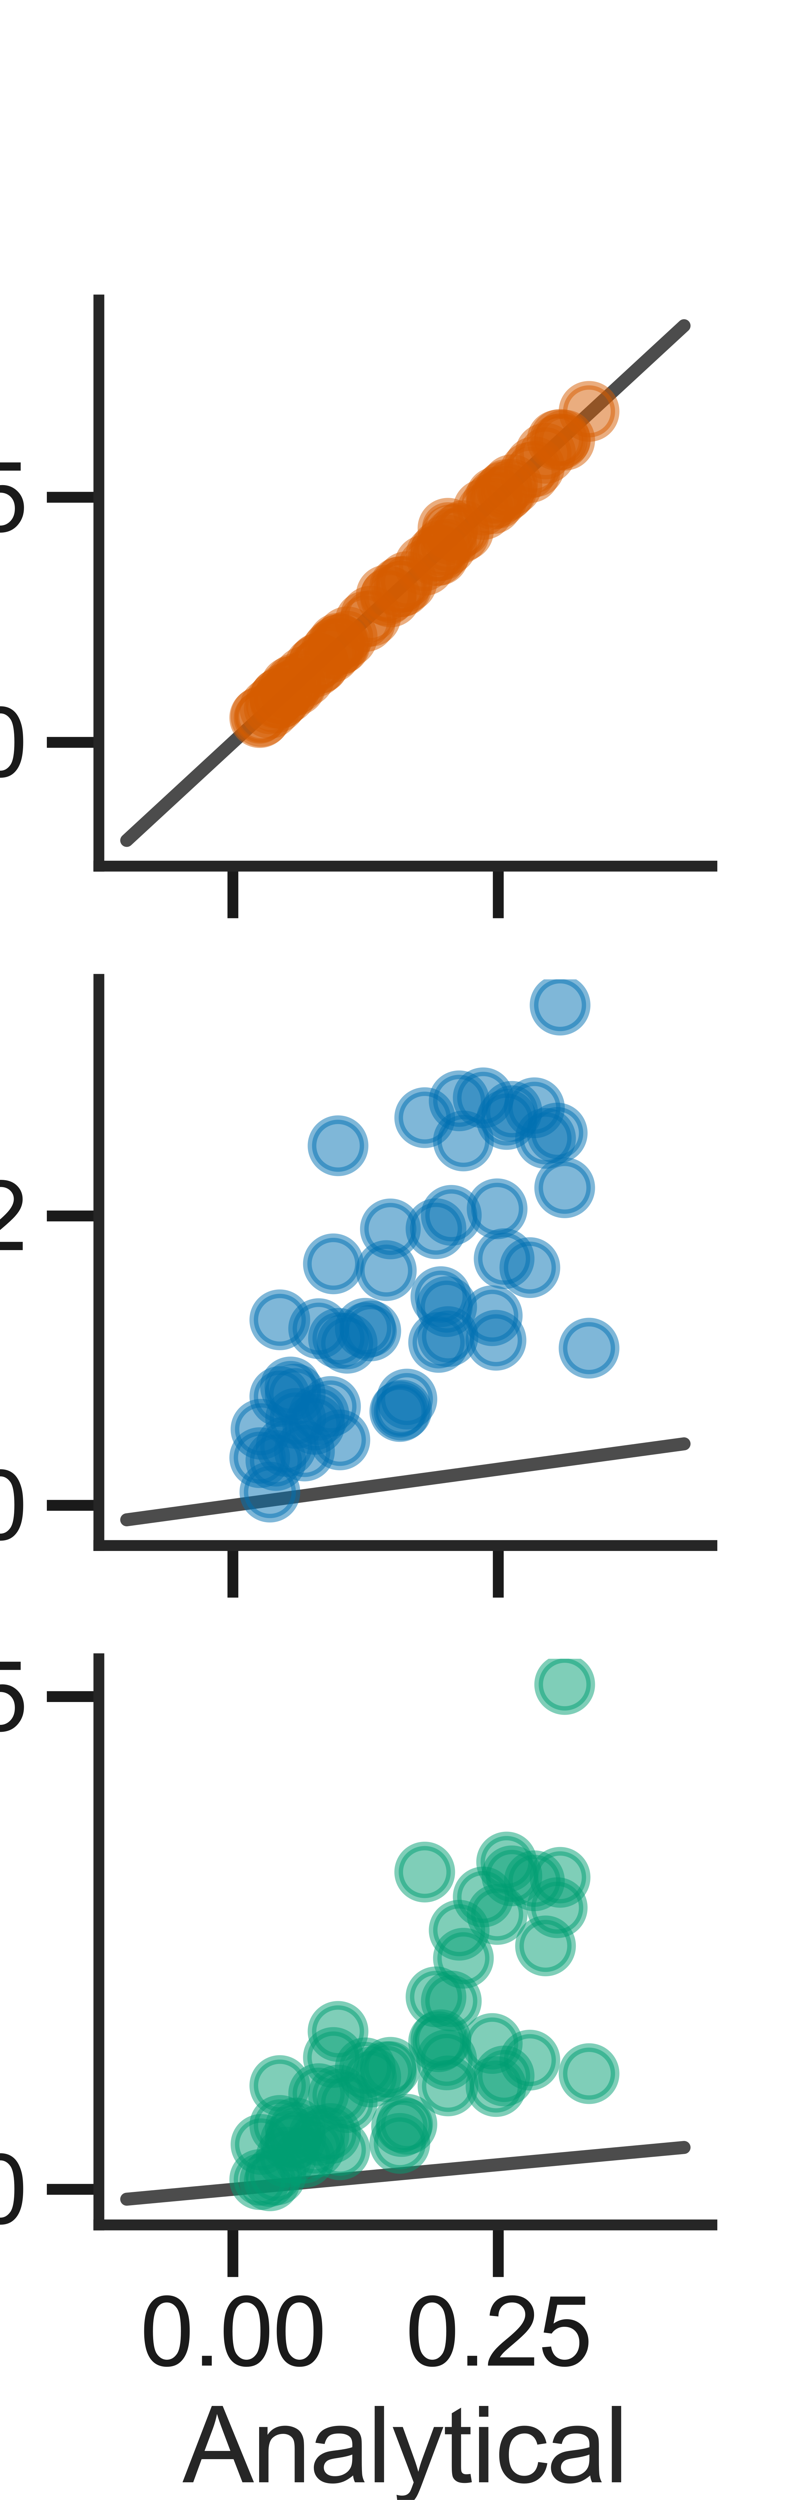 <?xml version="1.0" encoding="utf-8" standalone="no"?>
<!DOCTYPE svg PUBLIC "-//W3C//DTD SVG 1.1//EN"
  "http://www.w3.org/Graphics/SVG/1.1/DTD/svg11.dtd">
<svg xmlns:xlink="http://www.w3.org/1999/xlink" width="136.8pt" height="432pt" viewBox="0 0 136.8 432" xmlns="http://www.w3.org/2000/svg" version="1.1">
 <defs>
  <style type="text/css">*{stroke-linejoin: round; stroke-linecap: butt}</style>
 </defs>
 <g id="figure_1">
  <g id="patch_1">
   <path d="M 0 432 
L 136.8 432 
L 136.8 0 
L 0 0 
z
" style="fill: #ffffff"/>
  </g>
  <g id="axes_1">
   <g id="patch_2">
    <path d="M 17.1 149.675 
L 123.12 149.675 
L 123.12 51.84 
L 17.1 51.84 
z
" style="fill: #ffffff"/>
   </g>
   <g id="matplotlib.axis_1">
    <g id="xtick_1">
     <g id="line2d_1">
      <defs>
       <path id="m021b4980d0" d="M 0 0 
L 0 9 
" style="stroke: #1a1a1a; stroke-width: 1.875"/>
      </defs>
      <g>
       <use xlink:href="#m021b4980d0" x="40.278" y="149.675" style="fill: #1a1a1a; stroke: #1a1a1a; stroke-width: 1.875"/>
      </g>
     </g>
    </g>
    <g id="xtick_2">
     <g id="line2d_2">
      <g>
       <use xlink:href="#m021b4980d0" x="86.174" y="149.675" style="fill: #1a1a1a; stroke: #1a1a1a; stroke-width: 1.875"/>
      </g>
     </g>
    </g>
   </g>
   <g id="matplotlib.axis_2">
    <g id="ytick_1">
     <g id="line2d_3">
      <defs>
       <path id="m7770962b7f" d="M 0 0 
L -9 0 
" style="stroke: #1a1a1a; stroke-width: 1.875"/>
      </defs>
      <g>
       <use xlink:href="#m7770962b7f" x="17.1" y="128.287" style="fill: #1a1a1a; stroke: #1a1a1a; stroke-width: 1.875"/>
      </g>
     </g>
     <g id="text_1">
      <!-- 0.00 -->
      <g style="fill: #1a1a1a" transform="translate(-27.511 134.192) scale(0.165 -0.165)">
       <defs>
        <path id="ArialMT-30" d="M 266 2259 
Q 266 3072 433 3567 
Q 600 4063 929 4331 
Q 1259 4600 1759 4600 
Q 2128 4600 2406 4451 
Q 2684 4303 2865 4023 
Q 3047 3744 3150 3342 
Q 3253 2941 3253 2259 
Q 3253 1453 3087 958 
Q 2922 463 2592 192 
Q 2263 -78 1759 -78 
Q 1097 -78 719 397 
Q 266 969 266 2259 
z
M 844 2259 
Q 844 1131 1108 757 
Q 1372 384 1759 384 
Q 2147 384 2411 759 
Q 2675 1134 2675 2259 
Q 2675 3391 2411 3762 
Q 2147 4134 1753 4134 
Q 1366 4134 1134 3806 
Q 844 3388 844 2259 
z
" transform="scale(0.016)"/>
        <path id="ArialMT-2e" d="M 581 0 
L 581 641 
L 1222 641 
L 1222 0 
L 581 0 
z
" transform="scale(0.016)"/>
       </defs>
       <use xlink:href="#ArialMT-30"/>
       <use xlink:href="#ArialMT-2e" x="55.615"/>
       <use xlink:href="#ArialMT-30" x="83.398"/>
       <use xlink:href="#ArialMT-30" x="139.014"/>
      </g>
     </g>
    </g>
    <g id="ytick_2">
     <g id="line2d_4">
      <g>
       <use xlink:href="#m7770962b7f" x="17.1" y="85.934" style="fill: #1a1a1a; stroke: #1a1a1a; stroke-width: 1.875"/>
      </g>
     </g>
     <g id="text_2">
      <!-- 0.25 -->
      <g style="fill: #1a1a1a" transform="translate(-27.511 91.839) scale(0.165 -0.165)">
       <defs>
        <path id="ArialMT-32" d="M 3222 541 
L 3222 0 
L 194 0 
Q 188 203 259 391 
Q 375 700 629 1000 
Q 884 1300 1366 1694 
Q 2113 2306 2375 2664 
Q 2638 3022 2638 3341 
Q 2638 3675 2398 3904 
Q 2159 4134 1775 4134 
Q 1369 4134 1125 3890 
Q 881 3647 878 3216 
L 300 3275 
Q 359 3922 746 4261 
Q 1134 4600 1788 4600 
Q 2447 4600 2831 4234 
Q 3216 3869 3216 3328 
Q 3216 3053 3103 2787 
Q 2991 2522 2730 2228 
Q 2469 1934 1863 1422 
Q 1356 997 1212 845 
Q 1069 694 975 541 
L 3222 541 
z
" transform="scale(0.016)"/>
        <path id="ArialMT-35" d="M 266 1200 
L 856 1250 
Q 922 819 1161 601 
Q 1400 384 1738 384 
Q 2144 384 2425 690 
Q 2706 997 2706 1503 
Q 2706 1984 2436 2262 
Q 2166 2541 1728 2541 
Q 1456 2541 1237 2417 
Q 1019 2294 894 2097 
L 366 2166 
L 809 4519 
L 3088 4519 
L 3088 3981 
L 1259 3981 
L 1013 2750 
Q 1425 3038 1878 3038 
Q 2478 3038 2890 2622 
Q 3303 2206 3303 1553 
Q 3303 931 2941 478 
Q 2500 -78 1738 -78 
Q 1113 -78 717 272 
Q 322 622 266 1200 
z
" transform="scale(0.016)"/>
       </defs>
       <use xlink:href="#ArialMT-30"/>
       <use xlink:href="#ArialMT-2e" x="55.615"/>
       <use xlink:href="#ArialMT-32" x="83.398"/>
       <use xlink:href="#ArialMT-35" x="139.014"/>
      </g>
     </g>
    </g>
   </g>
   <g id="line2d_5">
    <path d="M 21.919 145.228 
L 23.886 143.413 
L 25.853 141.598 
L 27.82 139.783 
L 29.787 137.968 
L 31.754 136.153 
L 33.721 134.337 
L 35.688 132.522 
L 37.655 130.707 
L 39.622 128.892 
L 41.589 127.077 
L 43.556 125.262 
L 45.523 123.447 
L 47.49 121.632 
L 49.457 119.816 
L 51.424 118.001 
L 53.391 116.186 
L 55.358 114.371 
L 57.325 112.556 
L 59.292 110.741 
L 61.259 108.926 
L 63.226 107.111 
L 65.193 105.295 
L 67.16 103.48 
L 69.127 101.665 
L 71.093 99.85 
L 73.06 98.035 
L 75.027 96.22 
L 76.994 94.405 
L 78.961 92.59 
L 80.928 90.774 
L 82.895 88.959 
L 84.862 87.144 
L 86.829 85.329 
L 88.796 83.514 
L 90.763 81.699 
L 92.73 79.884 
L 94.697 78.069 
L 96.664 76.253 
L 98.631 74.438 
L 100.598 72.623 
L 102.565 70.808 
L 104.532 68.993 
L 106.499 67.178 
L 108.466 65.363 
L 110.433 63.548 
L 112.4 61.732 
L 114.367 59.917 
L 116.334 58.102 
L 118.301 56.287 
" clip-path="url(#p955222cd8c)" style="fill: none; stroke: #000000; stroke-opacity: 0.7; stroke-width: 2.25; stroke-linecap: round"/>
   </g>
   <g id="PathCollection_1">
    <defs>
     <path id="m9e35b6eb77" d="M 0 4.5 
C 1.193 4.5 2.338 4.026 3.182 3.182 
C 4.026 2.338 4.5 1.193 4.5 0 
C 4.5 -1.193 4.026 -2.338 3.182 -3.182 
C 2.338 -4.026 1.193 -4.5 0 -4.5 
C -1.193 -4.5 -2.338 -4.026 -3.182 -3.182 
C -4.026 -2.338 -4.5 -1.193 -4.5 0 
C -4.5 1.193 -4.026 2.338 -3.182 3.182 
C -2.338 4.026 -1.193 4.5 0 4.5 
z
" style="stroke: #d65c00; stroke-opacity: 0.5; stroke-width: 1.5"/>
    </defs>
    <g clip-path="url(#p955222cd8c)">
     <use xlink:href="#m9e35b6eb77" x="55.151" y="114.673" style="fill: #d65c00; fill-opacity: 0.5; stroke: #d65c00; stroke-opacity: 0.5; stroke-width: 1.5"/>
     <use xlink:href="#m9e35b6eb77" x="57.656" y="112.157" style="fill: #d65c00; fill-opacity: 0.5; stroke: #d65c00; stroke-opacity: 0.5; stroke-width: 1.5"/>
     <use xlink:href="#m9e35b6eb77" x="58.462" y="111.166" style="fill: #d65c00; fill-opacity: 0.5; stroke: #d65c00; stroke-opacity: 0.5; stroke-width: 1.5"/>
     <use xlink:href="#m9e35b6eb77" x="45.137" y="123.803" style="fill: #d65c00; fill-opacity: 0.5; stroke: #d65c00; stroke-opacity: 0.5; stroke-width: 1.5"/>
     <use xlink:href="#m9e35b6eb77" x="94.345" y="78.333" style="fill: #d65c00; fill-opacity: 0.5; stroke: #d65c00; stroke-opacity: 0.5; stroke-width: 1.5"/>
     <use xlink:href="#m9e35b6eb77" x="60.037" y="110.053" style="fill: #d65c00; fill-opacity: 0.5; stroke: #d65c00; stroke-opacity: 0.5; stroke-width: 1.5"/>
     <use xlink:href="#m9e35b6eb77" x="70.373" y="100.515" style="fill: #d65c00; fill-opacity: 0.5; stroke: #d65c00; stroke-opacity: 0.5; stroke-width: 1.5"/>
     <use xlink:href="#m9e35b6eb77" x="101.873" y="71.089" style="fill: #d65c00; fill-opacity: 0.5; stroke: #d65c00; stroke-opacity: 0.5; stroke-width: 1.5"/>
     <use xlink:href="#m9e35b6eb77" x="79.411" y="92.175" style="fill: #d65c00; fill-opacity: 0.5; stroke: #d65c00; stroke-opacity: 0.5; stroke-width: 1.5"/>
     <use xlink:href="#m9e35b6eb77" x="66.811" y="102.85" style="fill: #d65c00; fill-opacity: 0.5; stroke: #d65c00; stroke-opacity: 0.5; stroke-width: 1.5"/>
     <use xlink:href="#m9e35b6eb77" x="63.173" y="107.393" style="fill: #d65c00; fill-opacity: 0.5; stroke: #d65c00; stroke-opacity: 0.5; stroke-width: 1.5"/>
     <use xlink:href="#m9e35b6eb77" x="67.513" y="103.156" style="fill: #d65c00; fill-opacity: 0.5; stroke: #d65c00; stroke-opacity: 0.5; stroke-width: 1.5"/>
     <use xlink:href="#m9e35b6eb77" x="51.13" y="118.453" style="fill: #d65c00; fill-opacity: 0.5; stroke: #d65c00; stroke-opacity: 0.5; stroke-width: 1.5"/>
     <use xlink:href="#m9e35b6eb77" x="75.404" y="96.03" style="fill: #d65c00; fill-opacity: 0.5; stroke: #d65c00; stroke-opacity: 0.5; stroke-width: 1.5"/>
     <use xlink:href="#m9e35b6eb77" x="75.855" y="95.957" style="fill: #d65c00; fill-opacity: 0.5; stroke: #d65c00; stroke-opacity: 0.5; stroke-width: 1.5"/>
     <use xlink:href="#m9e35b6eb77" x="85.781" y="85.884" style="fill: #d65c00; fill-opacity: 0.5; stroke: #d65c00; stroke-opacity: 0.5; stroke-width: 1.5"/>
     <use xlink:href="#m9e35b6eb77" x="80.144" y="91.704" style="fill: #d65c00; fill-opacity: 0.5; stroke: #d65c00; stroke-opacity: 0.5; stroke-width: 1.5"/>
     <use xlink:href="#m9e35b6eb77" x="91.636" y="81.657" style="fill: #d65c00; fill-opacity: 0.5; stroke: #d65c00; stroke-opacity: 0.5; stroke-width: 1.5"/>
     <use xlink:href="#m9e35b6eb77" x="73.455" y="97.671" style="fill: #d65c00; fill-opacity: 0.5; stroke: #d65c00; stroke-opacity: 0.5; stroke-width: 1.5"/>
     <use xlink:href="#m9e35b6eb77" x="64.122" y="106.478" style="fill: #d65c00; fill-opacity: 0.5; stroke: #d65c00; stroke-opacity: 0.5; stroke-width: 1.5"/>
     <use xlink:href="#m9e35b6eb77" x="83.568" y="88.041" style="fill: #d65c00; fill-opacity: 0.5; stroke: #d65c00; stroke-opacity: 0.5; stroke-width: 1.5"/>
     <use xlink:href="#m9e35b6eb77" x="85.977" y="86.115" style="fill: #d65c00; fill-opacity: 0.5; stroke: #d65c00; stroke-opacity: 0.5; stroke-width: 1.5"/>
     <use xlink:href="#m9e35b6eb77" x="92.425" y="80.675" style="fill: #d65c00; fill-opacity: 0.5; stroke: #d65c00; stroke-opacity: 0.5; stroke-width: 1.5"/>
     <use xlink:href="#m9e35b6eb77" x="96.864" y="75.936" style="fill: #d65c00; fill-opacity: 0.5; stroke: #d65c00; stroke-opacity: 0.5; stroke-width: 1.5"/>
     <use xlink:href="#m9e35b6eb77" x="50.252" y="118.653" style="fill: #d65c00; fill-opacity: 0.5; stroke: #d65c00; stroke-opacity: 0.5; stroke-width: 1.5"/>
     <use xlink:href="#m9e35b6eb77" x="87.619" y="84.6" style="fill: #d65c00; fill-opacity: 0.5; stroke: #d65c00; stroke-opacity: 0.5; stroke-width: 1.5"/>
     <use xlink:href="#m9e35b6eb77" x="54.417" y="115.239" style="fill: #d65c00; fill-opacity: 0.5; stroke: #d65c00; stroke-opacity: 0.5; stroke-width: 1.5"/>
     <use xlink:href="#m9e35b6eb77" x="96.367" y="76.079" style="fill: #d65c00; fill-opacity: 0.5; stroke: #d65c00; stroke-opacity: 0.5; stroke-width: 1.5"/>
     <use xlink:href="#m9e35b6eb77" x="69.451" y="101.365" style="fill: #d65c00; fill-opacity: 0.5; stroke: #d65c00; stroke-opacity: 0.5; stroke-width: 1.5"/>
     <use xlink:href="#m9e35b6eb77" x="69.144" y="101.423" style="fill: #d65c00; fill-opacity: 0.5; stroke: #d65c00; stroke-opacity: 0.5; stroke-width: 1.5"/>
     <use xlink:href="#m9e35b6eb77" x="77.247" y="94.172" style="fill: #d65c00; fill-opacity: 0.5; stroke: #d65c00; stroke-opacity: 0.5; stroke-width: 1.5"/>
     <use xlink:href="#m9e35b6eb77" x="88.528" y="83.771" style="fill: #d65c00; fill-opacity: 0.5; stroke: #d65c00; stroke-opacity: 0.5; stroke-width: 1.5"/>
     <use xlink:href="#m9e35b6eb77" x="87.187" y="84.999" style="fill: #d65c00; fill-opacity: 0.5; stroke: #d65c00; stroke-opacity: 0.5; stroke-width: 1.5"/>
     <use xlink:href="#m9e35b6eb77" x="57.157" y="112.789" style="fill: #d65c00; fill-opacity: 0.5; stroke: #d65c00; stroke-opacity: 0.5; stroke-width: 1.5"/>
     <use xlink:href="#m9e35b6eb77" x="47.713" y="121.426" style="fill: #d65c00; fill-opacity: 0.5; stroke: #d65c00; stroke-opacity: 0.5; stroke-width: 1.5"/>
     <use xlink:href="#m9e35b6eb77" x="49.497" y="119.772" style="fill: #d65c00; fill-opacity: 0.5; stroke: #d65c00; stroke-opacity: 0.5; stroke-width: 1.5"/>
     <use xlink:href="#m9e35b6eb77" x="97.662" y="76.06" style="fill: #d65c00; fill-opacity: 0.5; stroke: #d65c00; stroke-opacity: 0.5; stroke-width: 1.5"/>
     <use xlink:href="#m9e35b6eb77" x="44.921" y="124.002" style="fill: #d65c00; fill-opacity: 0.5; stroke: #d65c00; stroke-opacity: 0.5; stroke-width: 1.5"/>
     <use xlink:href="#m9e35b6eb77" x="48.394" y="120.644" style="fill: #d65c00; fill-opacity: 0.5; stroke: #d65c00; stroke-opacity: 0.5; stroke-width: 1.5"/>
     <use xlink:href="#m9e35b6eb77" x="85.131" y="87.048" style="fill: #d65c00; fill-opacity: 0.5; stroke: #d65c00; stroke-opacity: 0.5; stroke-width: 1.5"/>
     <use xlink:href="#m9e35b6eb77" x="46.675" y="122.383" style="fill: #d65c00; fill-opacity: 0.5; stroke: #d65c00; stroke-opacity: 0.5; stroke-width: 1.5"/>
     <use xlink:href="#m9e35b6eb77" x="48.394" y="120.644" style="fill: #d65c00; fill-opacity: 0.5; stroke: #d65c00; stroke-opacity: 0.5; stroke-width: 1.5"/>
     <use xlink:href="#m9e35b6eb77" x="58.78" y="111.343" style="fill: #d65c00; fill-opacity: 0.5; stroke: #d65c00; stroke-opacity: 0.5; stroke-width: 1.5"/>
     <use xlink:href="#m9e35b6eb77" x="76.247" y="95.101" style="fill: #d65c00; fill-opacity: 0.5; stroke: #d65c00; stroke-opacity: 0.5; stroke-width: 1.5"/>
     <use xlink:href="#m9e35b6eb77" x="58.539" y="111.436" style="fill: #d65c00; fill-opacity: 0.5; stroke: #d65c00; stroke-opacity: 0.5; stroke-width: 1.5"/>
     <use xlink:href="#m9e35b6eb77" x="51.061" y="118.162" style="fill: #d65c00; fill-opacity: 0.5; stroke: #d65c00; stroke-opacity: 0.5; stroke-width: 1.5"/>
     <use xlink:href="#m9e35b6eb77" x="52.657" y="116.907" style="fill: #d65c00; fill-opacity: 0.5; stroke: #d65c00; stroke-opacity: 0.5; stroke-width: 1.5"/>
     <use xlink:href="#m9e35b6eb77" x="78.051" y="92.399" style="fill: #d65c00; fill-opacity: 0.5; stroke: #d65c00; stroke-opacity: 0.5; stroke-width: 1.5"/>
     <use xlink:href="#m9e35b6eb77" x="77.475" y="91.288" style="fill: #d65c00; fill-opacity: 0.5; stroke: #d65c00; stroke-opacity: 0.5; stroke-width: 1.5"/>
     <use xlink:href="#m9e35b6eb77" x="55.11" y="114.599" style="fill: #d65c00; fill-opacity: 0.5; stroke: #d65c00; stroke-opacity: 0.5; stroke-width: 1.5"/>
    </g>
   </g>
   <g id="patch_3">
    <path d="M 17.1 149.675 
L 17.1 51.84 
" style="fill: none; stroke: #262626; stroke-width: 1.875; stroke-linejoin: miter; stroke-linecap: square"/>
   </g>
   <g id="patch_4">
    <path d="M 17.1 149.675 
L 123.12 149.675 
" style="fill: none; stroke: #262626; stroke-width: 1.875; stroke-linejoin: miter; stroke-linecap: square"/>
   </g>
  </g>
  <g id="axes_2">
   <g id="patch_5">
    <path d="M 17.1 267.078 
L 123.12 267.078 
L 123.12 169.242 
L 17.1 169.242 
z
" style="fill: #ffffff"/>
   </g>
   <g id="matplotlib.axis_3">
    <g id="xtick_3">
     <g id="line2d_6">
      <g>
       <use xlink:href="#m021b4980d0" x="40.278" y="267.078" style="fill: #1a1a1a; stroke: #1a1a1a; stroke-width: 1.875"/>
      </g>
     </g>
    </g>
    <g id="xtick_4">
     <g id="line2d_7">
      <g>
       <use xlink:href="#m021b4980d0" x="86.174" y="267.078" style="fill: #1a1a1a; stroke: #1a1a1a; stroke-width: 1.875"/>
      </g>
     </g>
    </g>
   </g>
   <g id="matplotlib.axis_4">
    <g id="ytick_3">
     <g id="line2d_8">
      <g>
       <use xlink:href="#m7770962b7f" x="17.1" y="260.13" style="fill: #1a1a1a; stroke: #1a1a1a; stroke-width: 1.875"/>
      </g>
     </g>
     <g id="text_3">
      <!-- 0 -->
      <g style="fill: #1a1a1a" transform="translate(-4.576 266.035) scale(0.165 -0.165)">
       <use xlink:href="#ArialMT-30"/>
      </g>
     </g>
    </g>
    <g id="ytick_4">
     <g id="line2d_9">
      <g>
       <use xlink:href="#m7770962b7f" x="17.1" y="210.124" style="fill: #1a1a1a; stroke: #1a1a1a; stroke-width: 1.875"/>
      </g>
     </g>
     <g id="text_4">
      <!-- 2 -->
      <g style="fill: #1a1a1a" transform="translate(-4.576 216.029) scale(0.165 -0.165)">
       <use xlink:href="#ArialMT-32"/>
      </g>
     </g>
    </g>
    <g id="text_5">
     <!-- Numerical Forgetting -->
     <g style="fill: #262626" transform="translate(-33.364 301.686) rotate(-90) scale(0.18 -0.18)">
      <defs>
       <path id="ArialMT-4e" d="M 488 0 
L 488 4581 
L 1109 4581 
L 3516 984 
L 3516 4581 
L 4097 4581 
L 4097 0 
L 3475 0 
L 1069 3600 
L 1069 0 
L 488 0 
z
" transform="scale(0.016)"/>
       <path id="ArialMT-75" d="M 2597 0 
L 2597 488 
Q 2209 -75 1544 -75 
Q 1250 -75 995 37 
Q 741 150 617 320 
Q 494 491 444 738 
Q 409 903 409 1263 
L 409 3319 
L 972 3319 
L 972 1478 
Q 972 1038 1006 884 
Q 1059 663 1231 536 
Q 1403 409 1656 409 
Q 1909 409 2131 539 
Q 2353 669 2445 892 
Q 2538 1116 2538 1541 
L 2538 3319 
L 3100 3319 
L 3100 0 
L 2597 0 
z
" transform="scale(0.016)"/>
       <path id="ArialMT-6d" d="M 422 0 
L 422 3319 
L 925 3319 
L 925 2853 
Q 1081 3097 1340 3245 
Q 1600 3394 1931 3394 
Q 2300 3394 2536 3241 
Q 2772 3088 2869 2813 
Q 3263 3394 3894 3394 
Q 4388 3394 4653 3120 
Q 4919 2847 4919 2278 
L 4919 0 
L 4359 0 
L 4359 2091 
Q 4359 2428 4304 2576 
Q 4250 2725 4106 2815 
Q 3963 2906 3769 2906 
Q 3419 2906 3187 2673 
Q 2956 2441 2956 1928 
L 2956 0 
L 2394 0 
L 2394 2156 
Q 2394 2531 2256 2718 
Q 2119 2906 1806 2906 
Q 1569 2906 1367 2781 
Q 1166 2656 1075 2415 
Q 984 2175 984 1722 
L 984 0 
L 422 0 
z
" transform="scale(0.016)"/>
       <path id="ArialMT-65" d="M 2694 1069 
L 3275 997 
Q 3138 488 2766 206 
Q 2394 -75 1816 -75 
Q 1088 -75 661 373 
Q 234 822 234 1631 
Q 234 2469 665 2931 
Q 1097 3394 1784 3394 
Q 2450 3394 2872 2941 
Q 3294 2488 3294 1666 
Q 3294 1616 3291 1516 
L 816 1516 
Q 847 969 1125 678 
Q 1403 388 1819 388 
Q 2128 388 2347 550 
Q 2566 713 2694 1069 
z
M 847 1978 
L 2700 1978 
Q 2663 2397 2488 2606 
Q 2219 2931 1791 2931 
Q 1403 2931 1139 2672 
Q 875 2413 847 1978 
z
" transform="scale(0.016)"/>
       <path id="ArialMT-72" d="M 416 0 
L 416 3319 
L 922 3319 
L 922 2816 
Q 1116 3169 1280 3281 
Q 1444 3394 1641 3394 
Q 1925 3394 2219 3213 
L 2025 2691 
Q 1819 2813 1613 2813 
Q 1428 2813 1281 2702 
Q 1134 2591 1072 2394 
Q 978 2094 978 1738 
L 978 0 
L 416 0 
z
" transform="scale(0.016)"/>
       <path id="ArialMT-69" d="M 425 3934 
L 425 4581 
L 988 4581 
L 988 3934 
L 425 3934 
z
M 425 0 
L 425 3319 
L 988 3319 
L 988 0 
L 425 0 
z
" transform="scale(0.016)"/>
       <path id="ArialMT-63" d="M 2588 1216 
L 3141 1144 
Q 3050 572 2676 248 
Q 2303 -75 1759 -75 
Q 1078 -75 664 370 
Q 250 816 250 1647 
Q 250 2184 428 2587 
Q 606 2991 970 3192 
Q 1334 3394 1763 3394 
Q 2303 3394 2647 3120 
Q 2991 2847 3088 2344 
L 2541 2259 
Q 2463 2594 2264 2762 
Q 2066 2931 1784 2931 
Q 1359 2931 1093 2626 
Q 828 2322 828 1663 
Q 828 994 1084 691 
Q 1341 388 1753 388 
Q 2084 388 2306 591 
Q 2528 794 2588 1216 
z
" transform="scale(0.016)"/>
       <path id="ArialMT-61" d="M 2588 409 
Q 2275 144 1986 34 
Q 1697 -75 1366 -75 
Q 819 -75 525 192 
Q 231 459 231 875 
Q 231 1119 342 1320 
Q 453 1522 633 1644 
Q 813 1766 1038 1828 
Q 1203 1872 1538 1913 
Q 2219 1994 2541 2106 
Q 2544 2222 2544 2253 
Q 2544 2597 2384 2738 
Q 2169 2928 1744 2928 
Q 1347 2928 1158 2789 
Q 969 2650 878 2297 
L 328 2372 
Q 403 2725 575 2942 
Q 747 3159 1072 3276 
Q 1397 3394 1825 3394 
Q 2250 3394 2515 3294 
Q 2781 3194 2906 3042 
Q 3031 2891 3081 2659 
Q 3109 2516 3109 2141 
L 3109 1391 
Q 3109 606 3145 398 
Q 3181 191 3288 0 
L 2700 0 
Q 2613 175 2588 409 
z
M 2541 1666 
Q 2234 1541 1622 1453 
Q 1275 1403 1131 1340 
Q 988 1278 909 1158 
Q 831 1038 831 891 
Q 831 666 1001 516 
Q 1172 366 1500 366 
Q 1825 366 2078 508 
Q 2331 650 2450 897 
Q 2541 1088 2541 1459 
L 2541 1666 
z
" transform="scale(0.016)"/>
       <path id="ArialMT-6c" d="M 409 0 
L 409 4581 
L 972 4581 
L 972 0 
L 409 0 
z
" transform="scale(0.016)"/>
       <path id="ArialMT-20" transform="scale(0.016)"/>
       <path id="ArialMT-46" d="M 525 0 
L 525 4581 
L 3616 4581 
L 3616 4041 
L 1131 4041 
L 1131 2622 
L 3281 2622 
L 3281 2081 
L 1131 2081 
L 1131 0 
L 525 0 
z
" transform="scale(0.016)"/>
       <path id="ArialMT-6f" d="M 213 1659 
Q 213 2581 725 3025 
Q 1153 3394 1769 3394 
Q 2453 3394 2887 2945 
Q 3322 2497 3322 1706 
Q 3322 1066 3130 698 
Q 2938 331 2570 128 
Q 2203 -75 1769 -75 
Q 1072 -75 642 372 
Q 213 819 213 1659 
z
M 791 1659 
Q 791 1022 1069 705 
Q 1347 388 1769 388 
Q 2188 388 2466 706 
Q 2744 1025 2744 1678 
Q 2744 2294 2464 2611 
Q 2184 2928 1769 2928 
Q 1347 2928 1069 2612 
Q 791 2297 791 1659 
z
" transform="scale(0.016)"/>
       <path id="ArialMT-67" d="M 319 -275 
L 866 -356 
Q 900 -609 1056 -725 
Q 1266 -881 1628 -881 
Q 2019 -881 2231 -725 
Q 2444 -569 2519 -288 
Q 2563 -116 2559 434 
Q 2191 0 1641 0 
Q 956 0 581 494 
Q 206 988 206 1678 
Q 206 2153 378 2554 
Q 550 2956 876 3175 
Q 1203 3394 1644 3394 
Q 2231 3394 2613 2919 
L 2613 3319 
L 3131 3319 
L 3131 450 
Q 3131 -325 2973 -648 
Q 2816 -972 2473 -1159 
Q 2131 -1347 1631 -1347 
Q 1038 -1347 672 -1080 
Q 306 -813 319 -275 
z
M 784 1719 
Q 784 1066 1043 766 
Q 1303 466 1694 466 
Q 2081 466 2343 764 
Q 2606 1063 2606 1700 
Q 2606 2309 2336 2618 
Q 2066 2928 1684 2928 
Q 1309 2928 1046 2623 
Q 784 2319 784 1719 
z
" transform="scale(0.016)"/>
       <path id="ArialMT-74" d="M 1650 503 
L 1731 6 
Q 1494 -44 1306 -44 
Q 1000 -44 831 53 
Q 663 150 594 308 
Q 525 466 525 972 
L 525 2881 
L 113 2881 
L 113 3319 
L 525 3319 
L 525 4141 
L 1084 4478 
L 1084 3319 
L 1650 3319 
L 1650 2881 
L 1084 2881 
L 1084 941 
Q 1084 700 1114 631 
Q 1144 563 1211 522 
Q 1278 481 1403 481 
Q 1497 481 1650 503 
z
" transform="scale(0.016)"/>
       <path id="ArialMT-6e" d="M 422 0 
L 422 3319 
L 928 3319 
L 928 2847 
Q 1294 3394 1984 3394 
Q 2284 3394 2536 3286 
Q 2788 3178 2913 3003 
Q 3038 2828 3088 2588 
Q 3119 2431 3119 2041 
L 3119 0 
L 2556 0 
L 2556 2019 
Q 2556 2363 2490 2533 
Q 2425 2703 2258 2804 
Q 2091 2906 1866 2906 
Q 1506 2906 1245 2678 
Q 984 2450 984 1813 
L 984 0 
L 422 0 
z
" transform="scale(0.016)"/>
      </defs>
      <use xlink:href="#ArialMT-4e"/>
      <use xlink:href="#ArialMT-75" x="72.217"/>
      <use xlink:href="#ArialMT-6d" x="127.832"/>
      <use xlink:href="#ArialMT-65" x="211.133"/>
      <use xlink:href="#ArialMT-72" x="266.748"/>
      <use xlink:href="#ArialMT-69" x="300.049"/>
      <use xlink:href="#ArialMT-63" x="322.266"/>
      <use xlink:href="#ArialMT-61" x="372.266"/>
      <use xlink:href="#ArialMT-6c" x="427.881"/>
      <use xlink:href="#ArialMT-20" x="450.098"/>
      <use xlink:href="#ArialMT-46" x="477.881"/>
      <use xlink:href="#ArialMT-6f" x="538.965"/>
      <use xlink:href="#ArialMT-72" x="594.58"/>
      <use xlink:href="#ArialMT-67" x="627.881"/>
      <use xlink:href="#ArialMT-65" x="683.496"/>
      <use xlink:href="#ArialMT-74" x="739.111"/>
      <use xlink:href="#ArialMT-74" x="766.895"/>
      <use xlink:href="#ArialMT-69" x="794.678"/>
      <use xlink:href="#ArialMT-6e" x="816.895"/>
      <use xlink:href="#ArialMT-67" x="872.51"/>
     </g>
    </g>
   </g>
   <g id="line2d_10">
    <path d="M 21.919 262.631 
L 23.886 262.363 
L 25.853 262.095 
L 27.82 261.827 
L 29.787 261.559 
L 31.754 261.291 
L 33.721 261.023 
L 35.688 260.755 
L 37.655 260.487 
L 39.622 260.22 
L 41.589 259.952 
L 43.556 259.684 
L 45.523 259.416 
L 47.49 259.148 
L 49.457 258.88 
L 51.424 258.612 
L 53.391 258.344 
L 55.358 258.076 
L 57.325 257.809 
L 59.292 257.541 
L 61.259 257.273 
L 63.226 257.005 
L 65.193 256.737 
L 67.16 256.469 
L 69.127 256.201 
L 71.093 255.933 
L 73.06 255.665 
L 75.027 255.398 
L 76.994 255.13 
L 78.961 254.862 
L 80.928 254.594 
L 82.895 254.326 
L 84.862 254.058 
L 86.829 253.79 
L 88.796 253.522 
L 90.763 253.254 
L 92.73 252.986 
L 94.697 252.719 
L 96.664 252.451 
L 98.631 252.183 
L 100.598 251.915 
L 102.565 251.647 
L 104.532 251.379 
L 106.499 251.111 
L 108.466 250.843 
L 110.433 250.575 
L 112.4 250.308 
L 114.367 250.04 
L 116.334 249.772 
L 118.301 249.504 
" clip-path="url(#p8d20dcb11c)" style="fill: none; stroke: #000000; stroke-opacity: 0.7; stroke-width: 2.25; stroke-linecap: round"/>
   </g>
   <g id="PathCollection_2">
    <defs>
     <path id="m0ea3ec4f35" d="M 0 4.5 
C 1.193 4.5 2.338 4.026 3.182 3.182 
C 4.026 2.338 4.5 1.193 4.5 0 
C 4.5 -1.193 4.026 -2.338 3.182 -3.182 
C 2.338 -4.026 1.193 -4.5 0 -4.5 
C -1.193 -4.5 -2.338 -4.026 -3.182 -3.182 
C -4.026 -2.338 -4.5 -1.193 -4.5 0 
C -4.5 1.193 -4.026 2.338 -3.182 3.182 
C -2.338 4.026 -1.193 4.5 0 4.5 
z
" style="stroke: #0071b2; stroke-opacity: 0.5; stroke-width: 1.5"/>
    </defs>
    <g clip-path="url(#p8d20dcb11c)">
     <use xlink:href="#m0ea3ec4f35" x="55.151" y="244.443" style="fill: #0071b2; fill-opacity: 0.5; stroke: #0071b2; stroke-opacity: 0.5; stroke-width: 1.5"/>
     <use xlink:href="#m0ea3ec4f35" x="57.656" y="218.401" style="fill: #0071b2; fill-opacity: 0.5; stroke: #0071b2; stroke-opacity: 0.5; stroke-width: 1.5"/>
     <use xlink:href="#m0ea3ec4f35" x="58.462" y="197.994" style="fill: #0071b2; fill-opacity: 0.5; stroke: #0071b2; stroke-opacity: 0.5; stroke-width: 1.5"/>
     <use xlink:href="#m0ea3ec4f35" x="45.137" y="246.984" style="fill: #0071b2; fill-opacity: 0.5; stroke: #0071b2; stroke-opacity: 0.5; stroke-width: 1.5"/>
     <use xlink:href="#m0ea3ec4f35" x="94.345" y="196.715" style="fill: #0071b2; fill-opacity: 0.5; stroke: #0071b2; stroke-opacity: 0.5; stroke-width: 1.5"/>
     <use xlink:href="#m0ea3ec4f35" x="60.037" y="232.122" style="fill: #0071b2; fill-opacity: 0.5; stroke: #0071b2; stroke-opacity: 0.5; stroke-width: 1.5"/>
     <use xlink:href="#m0ea3ec4f35" x="70.373" y="241.768" style="fill: #0071b2; fill-opacity: 0.5; stroke: #0071b2; stroke-opacity: 0.5; stroke-width: 1.5"/>
     <use xlink:href="#m0ea3ec4f35" x="101.873" y="232.969" style="fill: #0071b2; fill-opacity: 0.5; stroke: #0071b2; stroke-opacity: 0.5; stroke-width: 1.5"/>
     <use xlink:href="#m0ea3ec4f35" x="79.411" y="190.231" style="fill: #0071b2; fill-opacity: 0.5; stroke: #0071b2; stroke-opacity: 0.5; stroke-width: 1.5"/>
     <use xlink:href="#m0ea3ec4f35" x="66.811" y="219.568" style="fill: #0071b2; fill-opacity: 0.5; stroke: #0071b2; stroke-opacity: 0.5; stroke-width: 1.5"/>
     <use xlink:href="#m0ea3ec4f35" x="63.173" y="229.534" style="fill: #0071b2; fill-opacity: 0.5; stroke: #0071b2; stroke-opacity: 0.5; stroke-width: 1.5"/>
     <use xlink:href="#m0ea3ec4f35" x="67.513" y="212.364" style="fill: #0071b2; fill-opacity: 0.5; stroke: #0071b2; stroke-opacity: 0.5; stroke-width: 1.5"/>
     <use xlink:href="#m0ea3ec4f35" x="51.13" y="245.11" style="fill: #0071b2; fill-opacity: 0.5; stroke: #0071b2; stroke-opacity: 0.5; stroke-width: 1.5"/>
     <use xlink:href="#m0ea3ec4f35" x="75.404" y="212.324" style="fill: #0071b2; fill-opacity: 0.5; stroke: #0071b2; stroke-opacity: 0.5; stroke-width: 1.5"/>
     <use xlink:href="#m0ea3ec4f35" x="75.855" y="231.975" style="fill: #0071b2; fill-opacity: 0.5; stroke: #0071b2; stroke-opacity: 0.5; stroke-width: 1.5"/>
     <use xlink:href="#m0ea3ec4f35" x="85.781" y="231.603" style="fill: #0071b2; fill-opacity: 0.5; stroke: #0071b2; stroke-opacity: 0.5; stroke-width: 1.5"/>
     <use xlink:href="#m0ea3ec4f35" x="80.144" y="197.167" style="fill: #0071b2; fill-opacity: 0.5; stroke: #0071b2; stroke-opacity: 0.5; stroke-width: 1.5"/>
     <use xlink:href="#m0ea3ec4f35" x="91.636" y="219.054" style="fill: #0071b2; fill-opacity: 0.5; stroke: #0071b2; stroke-opacity: 0.5; stroke-width: 1.5"/>
     <use xlink:href="#m0ea3ec4f35" x="73.455" y="193.141" style="fill: #0071b2; fill-opacity: 0.5; stroke: #0071b2; stroke-opacity: 0.5; stroke-width: 1.5"/>
     <use xlink:href="#m0ea3ec4f35" x="64.122" y="229.991" style="fill: #0071b2; fill-opacity: 0.5; stroke: #0071b2; stroke-opacity: 0.5; stroke-width: 1.5"/>
     <use xlink:href="#m0ea3ec4f35" x="83.568" y="189.712" style="fill: #0071b2; fill-opacity: 0.5; stroke: #0071b2; stroke-opacity: 0.5; stroke-width: 1.5"/>
     <use xlink:href="#m0ea3ec4f35" x="85.977" y="208.89" style="fill: #0071b2; fill-opacity: 0.5; stroke: #0071b2; stroke-opacity: 0.5; stroke-width: 1.5"/>
     <use xlink:href="#m0ea3ec4f35" x="92.425" y="191.431" style="fill: #0071b2; fill-opacity: 0.5; stroke: #0071b2; stroke-opacity: 0.5; stroke-width: 1.5"/>
     <use xlink:href="#m0ea3ec4f35" x="96.864" y="173.689" style="fill: #0071b2; fill-opacity: 0.5; stroke: #0071b2; stroke-opacity: 0.5; stroke-width: 1.5"/>
     <use xlink:href="#m0ea3ec4f35" x="50.252" y="239.676" style="fill: #0071b2; fill-opacity: 0.5; stroke: #0071b2; stroke-opacity: 0.5; stroke-width: 1.5"/>
     <use xlink:href="#m0ea3ec4f35" x="87.619" y="193.451" style="fill: #0071b2; fill-opacity: 0.5; stroke: #0071b2; stroke-opacity: 0.5; stroke-width: 1.5"/>
     <use xlink:href="#m0ea3ec4f35" x="54.417" y="246.132" style="fill: #0071b2; fill-opacity: 0.5; stroke: #0071b2; stroke-opacity: 0.5; stroke-width: 1.5"/>
     <use xlink:href="#m0ea3ec4f35" x="96.367" y="195.798" style="fill: #0071b2; fill-opacity: 0.5; stroke: #0071b2; stroke-opacity: 0.5; stroke-width: 1.5"/>
     <use xlink:href="#m0ea3ec4f35" x="69.451" y="243.67" style="fill: #0071b2; fill-opacity: 0.5; stroke: #0071b2; stroke-opacity: 0.5; stroke-width: 1.5"/>
     <use xlink:href="#m0ea3ec4f35" x="69.144" y="243.921" style="fill: #0071b2; fill-opacity: 0.5; stroke: #0071b2; stroke-opacity: 0.5; stroke-width: 1.5"/>
     <use xlink:href="#m0ea3ec4f35" x="77.247" y="225.794" style="fill: #0071b2; fill-opacity: 0.5; stroke: #0071b2; stroke-opacity: 0.5; stroke-width: 1.5"/>
     <use xlink:href="#m0ea3ec4f35" x="88.528" y="192.048" style="fill: #0071b2; fill-opacity: 0.5; stroke: #0071b2; stroke-opacity: 0.5; stroke-width: 1.5"/>
     <use xlink:href="#m0ea3ec4f35" x="87.187" y="217.51" style="fill: #0071b2; fill-opacity: 0.5; stroke: #0071b2; stroke-opacity: 0.5; stroke-width: 1.5"/>
     <use xlink:href="#m0ea3ec4f35" x="57.157" y="243.047" style="fill: #0071b2; fill-opacity: 0.5; stroke: #0071b2; stroke-opacity: 0.5; stroke-width: 1.5"/>
     <use xlink:href="#m0ea3ec4f35" x="47.713" y="252.382" style="fill: #0071b2; fill-opacity: 0.5; stroke: #0071b2; stroke-opacity: 0.5; stroke-width: 1.5"/>
     <use xlink:href="#m0ea3ec4f35" x="49.497" y="249.96" style="fill: #0071b2; fill-opacity: 0.5; stroke: #0071b2; stroke-opacity: 0.5; stroke-width: 1.5"/>
     <use xlink:href="#m0ea3ec4f35" x="97.662" y="205.254" style="fill: #0071b2; fill-opacity: 0.5; stroke: #0071b2; stroke-opacity: 0.5; stroke-width: 1.5"/>
     <use xlink:href="#m0ea3ec4f35" x="44.921" y="251.894" style="fill: #0071b2; fill-opacity: 0.5; stroke: #0071b2; stroke-opacity: 0.5; stroke-width: 1.5"/>
     <use xlink:href="#m0ea3ec4f35" x="48.394" y="228.075" style="fill: #0071b2; fill-opacity: 0.5; stroke: #0071b2; stroke-opacity: 0.5; stroke-width: 1.5"/>
     <use xlink:href="#m0ea3ec4f35" x="85.131" y="227.365" style="fill: #0071b2; fill-opacity: 0.5; stroke: #0071b2; stroke-opacity: 0.5; stroke-width: 1.5"/>
     <use xlink:href="#m0ea3ec4f35" x="46.675" y="257.844" style="fill: #0071b2; fill-opacity: 0.5; stroke: #0071b2; stroke-opacity: 0.5; stroke-width: 1.5"/>
     <use xlink:href="#m0ea3ec4f35" x="48.394" y="241.332" style="fill: #0071b2; fill-opacity: 0.5; stroke: #0071b2; stroke-opacity: 0.5; stroke-width: 1.5"/>
     <use xlink:href="#m0ea3ec4f35" x="58.78" y="248.825" style="fill: #0071b2; fill-opacity: 0.5; stroke: #0071b2; stroke-opacity: 0.5; stroke-width: 1.5"/>
     <use xlink:href="#m0ea3ec4f35" x="76.247" y="224.071" style="fill: #0071b2; fill-opacity: 0.5; stroke: #0071b2; stroke-opacity: 0.5; stroke-width: 1.5"/>
     <use xlink:href="#m0ea3ec4f35" x="58.539" y="231.273" style="fill: #0071b2; fill-opacity: 0.5; stroke: #0071b2; stroke-opacity: 0.5; stroke-width: 1.5"/>
     <use xlink:href="#m0ea3ec4f35" x="51.061" y="240.916" style="fill: #0071b2; fill-opacity: 0.5; stroke: #0071b2; stroke-opacity: 0.5; stroke-width: 1.5"/>
     <use xlink:href="#m0ea3ec4f35" x="52.657" y="250.744" style="fill: #0071b2; fill-opacity: 0.5; stroke: #0071b2; stroke-opacity: 0.5; stroke-width: 1.5"/>
     <use xlink:href="#m0ea3ec4f35" x="78.051" y="210.019" style="fill: #0071b2; fill-opacity: 0.5; stroke: #0071b2; stroke-opacity: 0.5; stroke-width: 1.5"/>
     <use xlink:href="#m0ea3ec4f35" x="77.475" y="230.972" style="fill: #0071b2; fill-opacity: 0.5; stroke: #0071b2; stroke-opacity: 0.5; stroke-width: 1.5"/>
     <use xlink:href="#m0ea3ec4f35" x="55.11" y="229.601" style="fill: #0071b2; fill-opacity: 0.5; stroke: #0071b2; stroke-opacity: 0.5; stroke-width: 1.5"/>
    </g>
   </g>
   <g id="patch_6">
    <path d="M 17.1 267.078 
L 17.1 169.242 
" style="fill: none; stroke: #262626; stroke-width: 1.875; stroke-linejoin: miter; stroke-linecap: square"/>
   </g>
   <g id="patch_7">
    <path d="M 17.1 267.078 
L 123.12 267.078 
" style="fill: none; stroke: #262626; stroke-width: 1.875; stroke-linejoin: miter; stroke-linecap: square"/>
   </g>
  </g>
  <g id="axes_3">
   <g id="patch_8">
    <path d="M 17.1 384.48 
L 123.12 384.48 
L 123.12 286.645 
L 17.1 286.645 
z
" style="fill: #ffffff"/>
   </g>
   <g id="matplotlib.axis_5">
    <g id="xtick_5">
     <g id="line2d_11">
      <g>
       <use xlink:href="#m021b4980d0" x="40.278" y="384.48" style="fill: #1a1a1a; stroke: #1a1a1a; stroke-width: 1.875"/>
      </g>
     </g>
     <g id="text_6">
      <!-- 0.00 -->
      <g style="fill: #1a1a1a" transform="translate(24.222 408.79) scale(0.165 -0.165)">
       <use xlink:href="#ArialMT-30"/>
       <use xlink:href="#ArialMT-2e" x="55.615"/>
       <use xlink:href="#ArialMT-30" x="83.398"/>
       <use xlink:href="#ArialMT-30" x="139.014"/>
      </g>
     </g>
    </g>
    <g id="xtick_6">
     <g id="line2d_12">
      <g>
       <use xlink:href="#m021b4980d0" x="86.174" y="384.48" style="fill: #1a1a1a; stroke: #1a1a1a; stroke-width: 1.875"/>
      </g>
     </g>
     <g id="text_7">
      <!-- 0.25 -->
      <g style="fill: #1a1a1a" transform="translate(70.118 408.79) scale(0.165 -0.165)">
       <use xlink:href="#ArialMT-30"/>
       <use xlink:href="#ArialMT-2e" x="55.615"/>
       <use xlink:href="#ArialMT-32" x="83.398"/>
       <use xlink:href="#ArialMT-35" x="139.014"/>
      </g>
     </g>
    </g>
    <g id="text_8">
     <!-- Analytical -->
     <g style="fill: #262626" transform="translate(31.593 428.954) scale(0.18 -0.18)">
      <defs>
       <path id="ArialMT-41" d="M -9 0 
L 1750 4581 
L 2403 4581 
L 4278 0 
L 3588 0 
L 3053 1388 
L 1138 1388 
L 634 0 
L -9 0 
z
M 1313 1881 
L 2866 1881 
L 2388 3150 
Q 2169 3728 2063 4100 
Q 1975 3659 1816 3225 
L 1313 1881 
z
" transform="scale(0.016)"/>
       <path id="ArialMT-79" d="M 397 -1278 
L 334 -750 
Q 519 -800 656 -800 
Q 844 -800 956 -737 
Q 1069 -675 1141 -563 
Q 1194 -478 1313 -144 
Q 1328 -97 1363 -6 
L 103 3319 
L 709 3319 
L 1400 1397 
Q 1534 1031 1641 628 
Q 1738 1016 1872 1384 
L 2581 3319 
L 3144 3319 
L 1881 -56 
Q 1678 -603 1566 -809 
Q 1416 -1088 1222 -1217 
Q 1028 -1347 759 -1347 
Q 597 -1347 397 -1278 
z
" transform="scale(0.016)"/>
      </defs>
      <use xlink:href="#ArialMT-41"/>
      <use xlink:href="#ArialMT-6e" x="66.699"/>
      <use xlink:href="#ArialMT-61" x="122.314"/>
      <use xlink:href="#ArialMT-6c" x="177.93"/>
      <use xlink:href="#ArialMT-79" x="200.146"/>
      <use xlink:href="#ArialMT-74" x="250.146"/>
      <use xlink:href="#ArialMT-69" x="277.93"/>
      <use xlink:href="#ArialMT-63" x="300.146"/>
      <use xlink:href="#ArialMT-61" x="350.146"/>
      <use xlink:href="#ArialMT-6c" x="405.762"/>
     </g>
    </g>
   </g>
   <g id="matplotlib.axis_6">
    <g id="ytick_5">
     <g id="line2d_13">
      <g>
       <use xlink:href="#m7770962b7f" x="17.1" y="378.33" style="fill: #1a1a1a; stroke: #1a1a1a; stroke-width: 1.875"/>
      </g>
     </g>
     <g id="text_9">
      <!-- 0 -->
      <g style="fill: #1a1a1a" transform="translate(-4.576 384.235) scale(0.165 -0.165)">
       <use xlink:href="#ArialMT-30"/>
      </g>
     </g>
    </g>
    <g id="ytick_6">
     <g id="line2d_14">
      <g>
       <use xlink:href="#m7770962b7f" x="17.1" y="293.179" style="fill: #1a1a1a; stroke: #1a1a1a; stroke-width: 1.875"/>
      </g>
     </g>
     <g id="text_10">
      <!-- 5 -->
      <g style="fill: #1a1a1a" transform="translate(-4.576 299.084) scale(0.165 -0.165)">
       <use xlink:href="#ArialMT-35"/>
      </g>
     </g>
    </g>
   </g>
   <g id="line2d_15">
    <path d="M 21.919 380.033 
L 23.886 379.85 
L 25.853 379.668 
L 27.82 379.486 
L 29.787 379.303 
L 31.754 379.121 
L 33.721 378.938 
L 35.688 378.756 
L 37.655 378.573 
L 39.622 378.391 
L 41.589 378.208 
L 43.556 378.026 
L 45.523 377.843 
L 47.49 377.661 
L 49.457 377.478 
L 51.424 377.296 
L 53.391 377.113 
L 55.358 376.931 
L 57.325 376.749 
L 59.292 376.566 
L 61.259 376.384 
L 63.226 376.201 
L 65.193 376.019 
L 67.16 375.836 
L 69.127 375.654 
L 71.093 375.471 
L 73.06 375.289 
L 75.027 375.106 
L 76.994 374.924 
L 78.961 374.741 
L 80.928 374.559 
L 82.895 374.376 
L 84.862 374.194 
L 86.829 374.012 
L 88.796 373.829 
L 90.763 373.647 
L 92.73 373.464 
L 94.697 373.282 
L 96.664 373.099 
L 98.631 372.917 
L 100.598 372.734 
L 102.565 372.552 
L 104.532 372.369 
L 106.499 372.187 
L 108.466 372.004 
L 110.433 371.822 
L 112.4 371.639 
L 114.367 371.457 
L 116.334 371.275 
L 118.301 371.092 
" clip-path="url(#p33fad5e6a9)" style="fill: none; stroke: #000000; stroke-opacity: 0.7; stroke-width: 2.25; stroke-linecap: round"/>
   </g>
   <g id="PathCollection_3">
    <defs>
     <path id="m508b8bf5a9" d="M 0 4.5 
C 1.193 4.5 2.338 4.026 3.182 3.182 
C 4.026 2.338 4.5 1.193 4.5 0 
C 4.5 -1.193 4.026 -2.338 3.182 -3.182 
C 2.338 -4.026 1.193 -4.5 0 -4.5 
C -1.193 -4.5 -2.338 -4.026 -3.182 -3.182 
C -4.026 -2.338 -4.5 -1.193 -4.5 0 
C -4.5 1.193 -4.026 2.338 -3.182 3.182 
C -2.338 4.026 -1.193 4.5 0 4.5 
z
" style="stroke: #009e73; stroke-opacity: 0.5; stroke-width: 1.5"/>
    </defs>
    <g clip-path="url(#p33fad5e6a9)">
     <use xlink:href="#m508b8bf5a9" x="55.151" y="369" style="fill: #009e73; fill-opacity: 0.5; stroke: #009e73; stroke-opacity: 0.5; stroke-width: 1.5"/>
     <use xlink:href="#m508b8bf5a9" x="57.656" y="355.544" style="fill: #009e73; fill-opacity: 0.5; stroke: #009e73; stroke-opacity: 0.5; stroke-width: 1.5"/>
     <use xlink:href="#m508b8bf5a9" x="58.462" y="351.035" style="fill: #009e73; fill-opacity: 0.5; stroke: #009e73; stroke-opacity: 0.5; stroke-width: 1.5"/>
     <use xlink:href="#m508b8bf5a9" x="45.137" y="370.571" style="fill: #009e73; fill-opacity: 0.5; stroke: #009e73; stroke-opacity: 0.5; stroke-width: 1.5"/>
     <use xlink:href="#m508b8bf5a9" x="94.345" y="336.263" style="fill: #009e73; fill-opacity: 0.5; stroke: #009e73; stroke-opacity: 0.5; stroke-width: 1.5"/>
     <use xlink:href="#m508b8bf5a9" x="60.037" y="363.336" style="fill: #009e73; fill-opacity: 0.5; stroke: #009e73; stroke-opacity: 0.5; stroke-width: 1.5"/>
     <use xlink:href="#m508b8bf5a9" x="70.373" y="367.083" style="fill: #009e73; fill-opacity: 0.5; stroke: #009e73; stroke-opacity: 0.5; stroke-width: 1.5"/>
     <use xlink:href="#m508b8bf5a9" x="101.873" y="358.338" style="fill: #009e73; fill-opacity: 0.5; stroke: #009e73; stroke-opacity: 0.5; stroke-width: 1.5"/>
     <use xlink:href="#m508b8bf5a9" x="79.411" y="333.553" style="fill: #009e73; fill-opacity: 0.5; stroke: #009e73; stroke-opacity: 0.5; stroke-width: 1.5"/>
     <use xlink:href="#m508b8bf5a9" x="66.811" y="358.001" style="fill: #009e73; fill-opacity: 0.5; stroke: #009e73; stroke-opacity: 0.5; stroke-width: 1.5"/>
     <use xlink:href="#m508b8bf5a9" x="63.173" y="357.339" style="fill: #009e73; fill-opacity: 0.5; stroke: #009e73; stroke-opacity: 0.5; stroke-width: 1.5"/>
     <use xlink:href="#m508b8bf5a9" x="67.513" y="357.242" style="fill: #009e73; fill-opacity: 0.5; stroke: #009e73; stroke-opacity: 0.5; stroke-width: 1.5"/>
     <use xlink:href="#m508b8bf5a9" x="51.13" y="369.511" style="fill: #009e73; fill-opacity: 0.5; stroke: #009e73; stroke-opacity: 0.5; stroke-width: 1.5"/>
     <use xlink:href="#m508b8bf5a9" x="75.404" y="345.07" style="fill: #009e73; fill-opacity: 0.5; stroke: #009e73; stroke-opacity: 0.5; stroke-width: 1.5"/>
     <use xlink:href="#m508b8bf5a9" x="75.855" y="352.825" style="fill: #009e73; fill-opacity: 0.5; stroke: #009e73; stroke-opacity: 0.5; stroke-width: 1.5"/>
     <use xlink:href="#m508b8bf5a9" x="85.781" y="360.566" style="fill: #009e73; fill-opacity: 0.5; stroke: #009e73; stroke-opacity: 0.5; stroke-width: 1.5"/>
     <use xlink:href="#m508b8bf5a9" x="80.144" y="338.394" style="fill: #009e73; fill-opacity: 0.5; stroke: #009e73; stroke-opacity: 0.5; stroke-width: 1.5"/>
     <use xlink:href="#m508b8bf5a9" x="91.636" y="356.001" style="fill: #009e73; fill-opacity: 0.5; stroke: #009e73; stroke-opacity: 0.5; stroke-width: 1.5"/>
     <use xlink:href="#m508b8bf5a9" x="73.455" y="323.503" style="fill: #009e73; fill-opacity: 0.5; stroke: #009e73; stroke-opacity: 0.5; stroke-width: 1.5"/>
     <use xlink:href="#m508b8bf5a9" x="64.122" y="358.924" style="fill: #009e73; fill-opacity: 0.5; stroke: #009e73; stroke-opacity: 0.5; stroke-width: 1.5"/>
     <use xlink:href="#m508b8bf5a9" x="83.568" y="327.81" style="fill: #009e73; fill-opacity: 0.5; stroke: #009e73; stroke-opacity: 0.5; stroke-width: 1.5"/>
     <use xlink:href="#m508b8bf5a9" x="85.977" y="330.831" style="fill: #009e73; fill-opacity: 0.5; stroke: #009e73; stroke-opacity: 0.5; stroke-width: 1.5"/>
     <use xlink:href="#m508b8bf5a9" x="92.425" y="325.012" style="fill: #009e73; fill-opacity: 0.5; stroke: #009e73; stroke-opacity: 0.5; stroke-width: 1.5"/>
     <use xlink:href="#m508b8bf5a9" x="96.864" y="324.415" style="fill: #009e73; fill-opacity: 0.5; stroke: #009e73; stroke-opacity: 0.5; stroke-width: 1.5"/>
     <use xlink:href="#m508b8bf5a9" x="50.252" y="369.993" style="fill: #009e73; fill-opacity: 0.5; stroke: #009e73; stroke-opacity: 0.5; stroke-width: 1.5"/>
     <use xlink:href="#m508b8bf5a9" x="87.619" y="321.769" style="fill: #009e73; fill-opacity: 0.5; stroke: #009e73; stroke-opacity: 0.5; stroke-width: 1.5"/>
     <use xlink:href="#m508b8bf5a9" x="54.417" y="371.099" style="fill: #009e73; fill-opacity: 0.5; stroke: #009e73; stroke-opacity: 0.5; stroke-width: 1.5"/>
     <use xlink:href="#m508b8bf5a9" x="96.367" y="329.661" style="fill: #009e73; fill-opacity: 0.5; stroke: #009e73; stroke-opacity: 0.5; stroke-width: 1.5"/>
     <use xlink:href="#m508b8bf5a9" x="69.451" y="367.475" style="fill: #009e73; fill-opacity: 0.5; stroke: #009e73; stroke-opacity: 0.5; stroke-width: 1.5"/>
     <use xlink:href="#m508b8bf5a9" x="69.144" y="370.388" style="fill: #009e73; fill-opacity: 0.5; stroke: #009e73; stroke-opacity: 0.5; stroke-width: 1.5"/>
     <use xlink:href="#m508b8bf5a9" x="77.247" y="355.957" style="fill: #009e73; fill-opacity: 0.5; stroke: #009e73; stroke-opacity: 0.5; stroke-width: 1.5"/>
     <use xlink:href="#m508b8bf5a9" x="88.528" y="324.161" style="fill: #009e73; fill-opacity: 0.5; stroke: #009e73; stroke-opacity: 0.5; stroke-width: 1.5"/>
     <use xlink:href="#m508b8bf5a9" x="87.187" y="358.741" style="fill: #009e73; fill-opacity: 0.5; stroke: #009e73; stroke-opacity: 0.5; stroke-width: 1.5"/>
     <use xlink:href="#m508b8bf5a9" x="57.157" y="368.685" style="fill: #009e73; fill-opacity: 0.5; stroke: #009e73; stroke-opacity: 0.5; stroke-width: 1.5"/>
     <use xlink:href="#m508b8bf5a9" x="47.713" y="375.843" style="fill: #009e73; fill-opacity: 0.5; stroke: #009e73; stroke-opacity: 0.5; stroke-width: 1.5"/>
     <use xlink:href="#m508b8bf5a9" x="49.497" y="372.763" style="fill: #009e73; fill-opacity: 0.5; stroke: #009e73; stroke-opacity: 0.5; stroke-width: 1.5"/>
     <use xlink:href="#m508b8bf5a9" x="97.662" y="291.092" style="fill: #009e73; fill-opacity: 0.5; stroke: #009e73; stroke-opacity: 0.5; stroke-width: 1.5"/>
     <use xlink:href="#m508b8bf5a9" x="44.921" y="376.646" style="fill: #009e73; fill-opacity: 0.5; stroke: #009e73; stroke-opacity: 0.5; stroke-width: 1.5"/>
     <use xlink:href="#m508b8bf5a9" x="48.394" y="360.398" style="fill: #009e73; fill-opacity: 0.5; stroke: #009e73; stroke-opacity: 0.5; stroke-width: 1.5"/>
     <use xlink:href="#m508b8bf5a9" x="85.131" y="353.129" style="fill: #009e73; fill-opacity: 0.5; stroke: #009e73; stroke-opacity: 0.5; stroke-width: 1.5"/>
     <use xlink:href="#m508b8bf5a9" x="46.675" y="376.861" style="fill: #009e73; fill-opacity: 0.5; stroke: #009e73; stroke-opacity: 0.5; stroke-width: 1.5"/>
     <use xlink:href="#m508b8bf5a9" x="48.394" y="367.286" style="fill: #009e73; fill-opacity: 0.5; stroke: #009e73; stroke-opacity: 0.5; stroke-width: 1.5"/>
     <use xlink:href="#m508b8bf5a9" x="58.78" y="371.498" style="fill: #009e73; fill-opacity: 0.5; stroke: #009e73; stroke-opacity: 0.5; stroke-width: 1.5"/>
     <use xlink:href="#m508b8bf5a9" x="76.247" y="352.489" style="fill: #009e73; fill-opacity: 0.5; stroke: #009e73; stroke-opacity: 0.5; stroke-width: 1.5"/>
     <use xlink:href="#m508b8bf5a9" x="58.539" y="362.04" style="fill: #009e73; fill-opacity: 0.5; stroke: #009e73; stroke-opacity: 0.5; stroke-width: 1.5"/>
     <use xlink:href="#m508b8bf5a9" x="51.061" y="367.728" style="fill: #009e73; fill-opacity: 0.5; stroke: #009e73; stroke-opacity: 0.5; stroke-width: 1.5"/>
     <use xlink:href="#m508b8bf5a9" x="52.657" y="372.82" style="fill: #009e73; fill-opacity: 0.5; stroke: #009e73; stroke-opacity: 0.5; stroke-width: 1.5"/>
     <use xlink:href="#m508b8bf5a9" x="78.051" y="345.788" style="fill: #009e73; fill-opacity: 0.5; stroke: #009e73; stroke-opacity: 0.5; stroke-width: 1.5"/>
     <use xlink:href="#m508b8bf5a9" x="77.475" y="360.457" style="fill: #009e73; fill-opacity: 0.5; stroke: #009e73; stroke-opacity: 0.5; stroke-width: 1.5"/>
     <use xlink:href="#m508b8bf5a9" x="55.11" y="361.795" style="fill: #009e73; fill-opacity: 0.5; stroke: #009e73; stroke-opacity: 0.5; stroke-width: 1.5"/>
    </g>
   </g>
   <g id="patch_9">
    <path d="M 17.1 384.48 
L 17.1 286.645 
" style="fill: none; stroke: #262626; stroke-width: 1.875; stroke-linejoin: miter; stroke-linecap: square"/>
   </g>
   <g id="patch_10">
    <path d="M 17.1 384.48 
L 123.12 384.48 
" style="fill: none; stroke: #262626; stroke-width: 1.875; stroke-linejoin: miter; stroke-linecap: square"/>
   </g>
  </g>
 </g>
 <defs>
  <clipPath id="p955222cd8c">
   <rect x="17.1" y="51.84" width="106.02" height="97.835"/>
  </clipPath>
  <clipPath id="p8d20dcb11c">
   <rect x="17.1" y="169.242" width="106.02" height="97.835"/>
  </clipPath>
  <clipPath id="p33fad5e6a9">
   <rect x="17.1" y="286.645" width="106.02" height="97.835"/>
  </clipPath>
 </defs>
</svg>
